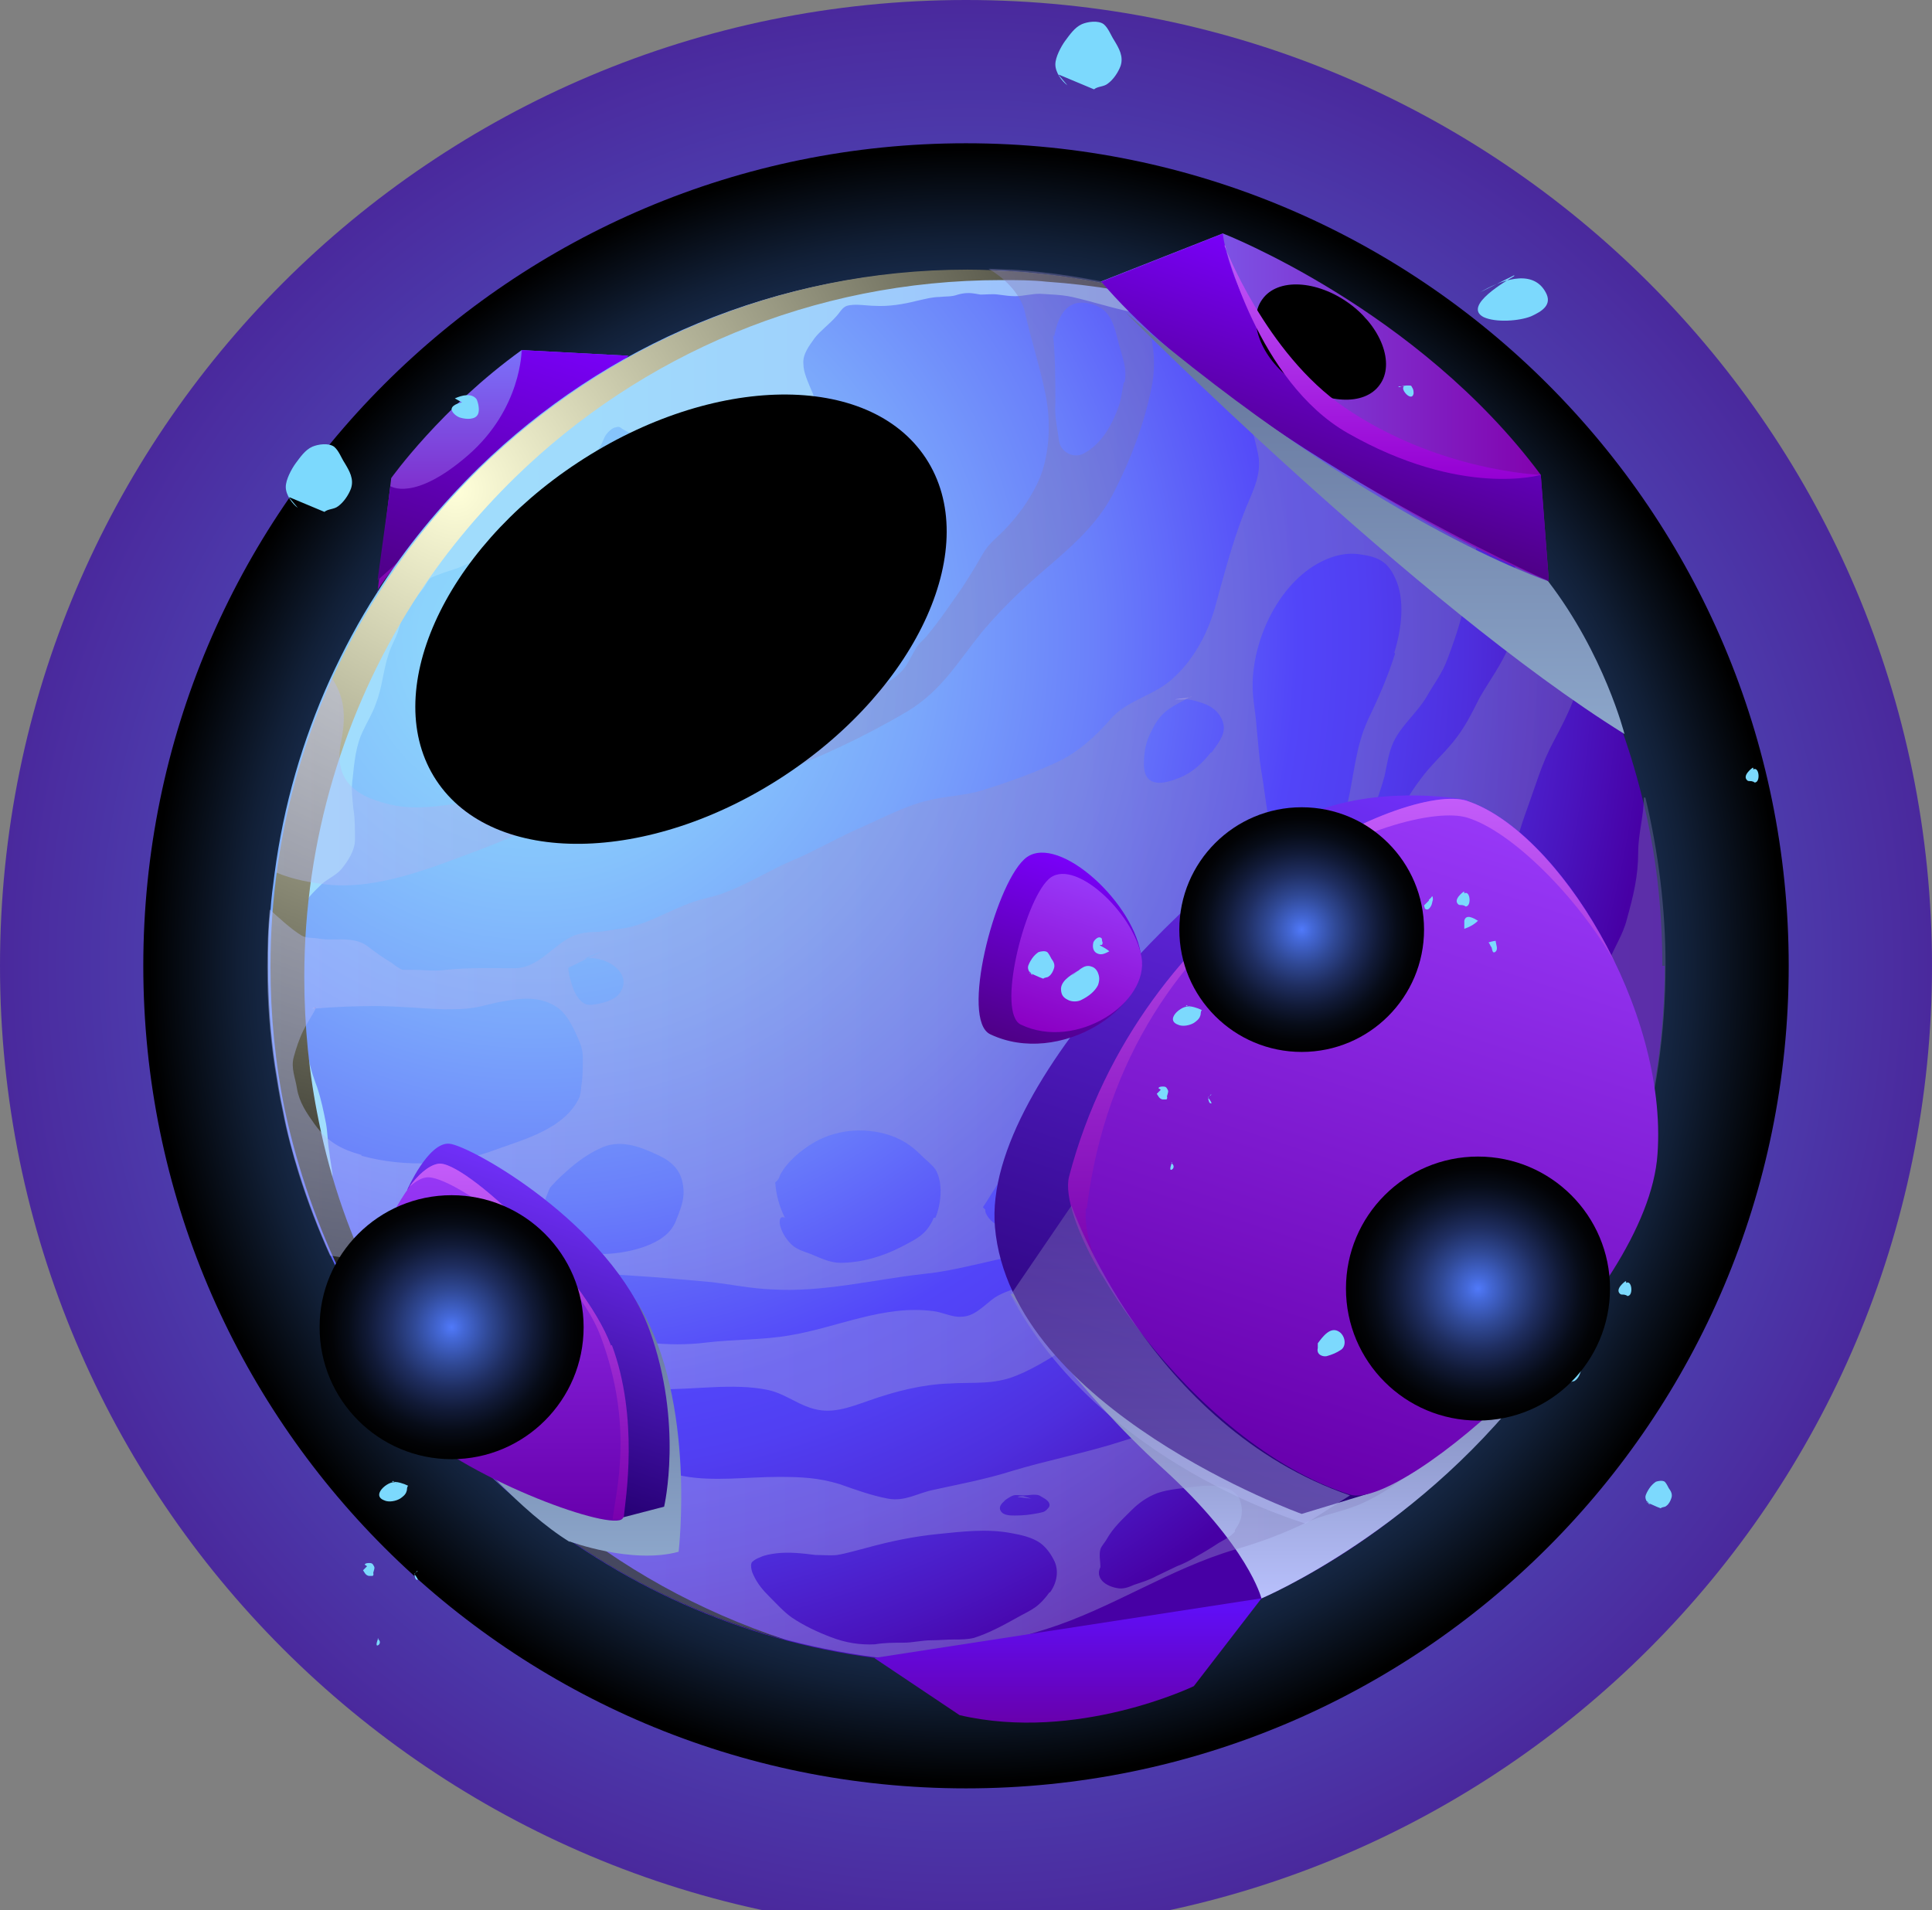 <svg width="360" height="356" viewBox="0 0 360 356" fill="none" xmlns="http://www.w3.org/2000/svg">
<rect x="0" y="0" width="360" height="356" fill="#808080" stroke="none"/>
<g clip-path="url(#clip0_430_15054)">
<path style="mix-blend-mode:screen" d="M180 360C279.411 360 360 279.411 360 180C360 80.589 279.411 0 180 0C80.589 0 0 80.589 0 180C0 279.411 80.589 360 180 360Z" fill="url(#paint0_radial_430_15054)"/>
<path style="mix-blend-mode:screen" d="M180 330.6C263.174 330.6 330.6 263.174 330.6 180C330.6 96.826 263.174 29.4 180 29.4C96.826 29.4 29.4 96.826 29.4 180C29.4 263.174 96.826 330.6 180 330.6Z" fill="url(#paint1_radial_430_15054)"/>
<path style="mix-blend-mode:screen" d="M180 333.3C264.665 333.3 333.3 264.665 333.3 180C333.3 95.335 264.665 26.7 180 26.7C95.335 26.7 26.7 95.335 26.7 180C26.7 264.665 95.335 333.3 180 333.3Z" fill="url(#paint2_radial_430_15054)"/>
<path fill-rule="evenodd" clip-rule="evenodd" d="M70.35 110.25C70.35 110.25 72 96.6 72.9 89.1C72.9 89.1 82.2 76.05 97.2 65.25L117 66.3C117 66.3 76.95 98.4 70.2 110.25H70.35Z" fill="url(#paint3_linear_430_15054)"/>
<path fill-rule="evenodd" clip-rule="evenodd" d="M97.2 65.25C97.2 65.25 97.2 76.2 87.15 84.9C77.1 93.6 72.75 90.6 72.75 90.6L70.35 108.15L117.15 66.3L97.35 65.25H97.2Z" fill="url(#paint4_linear_430_15054)"/>
<path fill-rule="evenodd" clip-rule="evenodd" d="M310.2 180C310.2 192.45 308.4 204.6 305.1 216C298.5 238.95 285.75 259.35 268.65 275.25C256.5 286.65 242.1 295.65 226.2 301.65C211.8 307.05 196.35 310.05 180 310.05C177.75 310.05 175.35 310.05 173.1 309.9C169.65 309.75 166.35 309.45 163.05 309C138 305.7 115.2 295.35 96.6 279.75C89.7 273.9 83.4 267.45 77.7 260.25C73.5 254.85 69.6 249.15 66.3 243.15C65.55 241.65 64.8 240.3 63.9 238.8C63.15 237.3 62.4 235.65 61.65 234.15C59.4 229.2 57.45 224.1 55.8 218.85C54.6 215.1 53.55 211.2 52.8 207.15C52.2 204.45 51.75 201.6 51.3 198.75C50.4 192.75 49.95 186.6 49.95 180.3C49.95 176.7 49.95 173.1 50.4 169.65C50.55 167.4 50.85 165.15 51.15 162.9C52.8 150.15 56.4 137.85 61.5 126.6C64.05 121.05 66.9 115.65 70.2 110.55C75.6 102 82.05 94.2 89.25 87.15C112.65 64.35 144.6 50.4 179.85 50.4C181.2 50.4 182.55 50.4 183.9 50.4C185.4 50.4 186.75 50.4 188.25 50.55C195.75 51 202.95 52.2 210 53.85C214.05 54.9 218.1 55.95 222.15 57.3C224.85 58.2 227.4 59.25 230.1 60.3C232.05 61.05 234 61.95 235.8 62.85C236.1 63 236.4 63.15 236.85 63.3C249.45 69.45 260.85 77.55 270.9 87.3C272.4 88.65 273.75 90.15 275.1 91.5C276 92.55 276.9 93.45 277.8 94.5C279.3 96.15 280.8 97.95 282.15 99.75C287.4 106.35 291.9 113.4 295.65 120.9C300.15 129.6 303.6 138.9 306 148.65C308.55 158.7 309.75 169.2 309.75 180H310.2Z" fill="url(#paint5_radial_430_15054)"/>
<path fill-rule="evenodd" clip-rule="evenodd" d="M237.15 63.15C237.15 63.15 236.25 63.15 235.8 63.3C234.3 63.6 233.25 63.3 231.75 63C230.7 62.7 229.95 62.25 228.9 62.1C227.25 61.8 225.9 61.2 224.25 60.9C222.6 60.6 221.1 60 219.6 59.4C218.4 58.95 217.65 59.1 216.45 59.4C215.25 59.7 214.35 59.25 213.3 58.8C212.1 58.35 210.9 58.2 209.7 57.9C206.4 57.15 203.1 56.1 199.8 55.35C197.7 54.9 195.9 54.9 193.8 54.75C192.15 54.75 190.65 55.2 189.15 55.2C188.1 55.2 187.2 55.05 186 54.9C184.95 54.75 183.75 54.9 182.7 54.9C181.05 54.6 180.15 54.45 178.5 54.9C177.3 55.35 176.25 55.2 175.05 55.35C173.7 55.35 172.05 55.8 170.7 56.1C168.3 56.7 165.6 57.15 163.05 57C161.55 57 159.3 56.55 157.8 57C156.9 57.3 156.45 58.35 155.7 59.1C154.5 60.45 152.85 61.65 151.8 63C150.75 64.5 149.55 66 149.7 67.8C149.7 69.45 150.6 71.25 151.2 72.75C151.95 74.25 152.1 75.75 150.6 76.8C148.65 78.15 146.25 79.35 144 79.95C142.5 80.4 141.15 80.7 139.8 79.5C139.35 79.05 139.05 78.3 138.45 78C137.85 77.7 137.25 78 136.5 78.15C134.85 78.6 133.35 79.2 131.7 79.5C130.65 79.65 129.75 80.25 128.85 80.4C127.65 80.7 126.75 79.8 125.55 80.1C123.75 80.55 122.1 81.3 120.3 81.3C118.95 81.3 117.45 80.85 116.25 80.1C115.65 79.8 115.5 79.35 114.75 79.65C114.15 79.65 113.25 80.55 112.95 81C112.5 81.6 112.35 82.35 111.9 83.1C111.45 83.85 111 84.45 110.55 85.2C109.8 86.7 108.9 88.05 108 89.25C107.25 90.15 106.8 91.35 106.05 92.25C105.6 92.7 104.85 93 104.4 93.3C103.05 94.2 101.7 95.1 100.35 96.15C97.8 98.1 95.4 100.35 92.85 102.3C90.9 103.8 88.2 104.55 85.95 105.6C84.6 106.2 83.1 106.5 81.75 107.1C81.3 107.25 80.4 107.55 80.1 107.85C79.65 108.3 79.35 109.05 78.9 109.65C77.7 111.15 76.35 112.65 75.45 114.3C74.85 115.35 74.55 116.25 74.25 117.45C73.8 118.95 72.9 120.3 72.45 121.8C71.4 124.8 71.25 128.1 70.05 131.1C69.45 132.9 68.4 134.55 67.65 136.2C66.3 138.9 66 142.2 65.7 145.2C65.4 147 65.7 149.1 65.85 150.75C66.15 152.55 66.15 154.5 66.15 156.45C66.15 158.55 64.8 160.5 63.6 162C62.4 163.35 60.6 163.95 59.4 165.3C58.35 166.35 57 167.55 56.55 169.2C56.4 169.95 56.55 170.7 56.55 171.3C56.25 172.95 55.8 174.45 55.65 176.1C55.35 178.05 55.35 180 55.35 182.1C55.35 183.15 55.35 184.2 55.35 185.1C55.35 186 55.8 186.9 55.8 187.95C55.8 188.7 55.8 189.3 55.8 190.05C55.8 190.8 56.25 191.55 56.4 192.3C56.85 194.1 57.15 195.9 57.6 197.7C57.9 199.35 58.5 201 59.1 202.65C59.85 204.9 60.3 207.15 60.75 209.4C61.05 211.05 61.05 212.85 61.35 214.65C61.5 216 61.8 217.5 61.95 218.85C61.95 220.95 61.5 223.05 61.5 225.3C61.5 228.9 62.85 232.5 63.75 235.95C64.05 236.85 64.2 237.9 64.5 238.95C55.5 221.25 50.55 201.3 50.55 180.3C50.55 154.65 58.05 130.65 70.8 110.55C76.2 102 82.65 94.2 89.85 87.15C113.25 64.35 145.2 50.4 180.45 50.4C183.3 50.4 186.15 50.4 188.85 50.7C206.25 51.75 222.6 56.25 237.45 63.6L237.15 63.15Z" fill="url(#paint6_linear_430_15054)"/>
<path style="mix-blend-mode:multiply" fill-rule="evenodd" clip-rule="evenodd" d="M188.4 241.2C188.4 241.2 200.55 259.05 216.6 273.6C232.65 288.15 235.05 297.9 235.05 297.9C235.05 297.9 265.35 285.15 287.1 255.15C308.7 225.15 188.4 241.2 188.4 241.2Z" fill="url(#paint7_linear_430_15054)"/>
<path style="mix-blend-mode:screen" fill-rule="evenodd" clip-rule="evenodd" d="M103.05 281.7C89.55 270.45 78.45 256.5 70.5 240.75C65.4 230.85 61.65 220.2 59.4 208.95C57.6 200.25 56.7 191.25 56.7 182.1C56.7 156.45 64.2 132.45 76.95 112.35C82.35 103.8 88.8 96 96 88.95C119.4 66.15 151.35 52.2 186.6 52.2C189.45 52.2 192.3 52.2 195 52.5C203.85 53.1 212.4 54.6 220.65 56.7C210.45 53.4 199.8 51.3 188.7 50.55C185.85 50.4 183.15 50.25 180.3 50.25C145.05 50.25 113.1 64.35 89.7 87C82.5 94.05 76.05 101.85 70.65 110.4C57.75 130.5 50.4 154.5 50.4 180.15C50.4 189.3 51.3 198.3 53.1 207C55.5 218.1 59.25 228.75 64.2 238.8C72.15 254.55 83.4 268.5 96.75 279.75C111 291.75 127.8 300.6 146.25 305.55C130.35 300.3 115.65 292.2 103.05 281.55V281.7Z" fill="url(#paint8_radial_430_15054)"/>
<path style="mix-blend-mode:multiply" opacity="0.4" fill-rule="evenodd" clip-rule="evenodd" d="M210.3 53.55C203.25 51.9 195.9 50.7 188.55 50.25C187.05 50.25 185.7 50.1 184.2 50.1C187.35 51.9 190.2 54.9 190.95 58.05C192.15 63.45 193.8 68.4 194.85 73.65C195.9 78.9 195.6 85.5 193.2 90.3C191.7 93.3 189.9 95.85 187.5 98.4C185.85 100.2 184.35 101.1 183.15 103.2C181.95 105.3 180.75 107.25 179.4 109.35C177.3 112.35 175.2 115.5 172.95 118.2C172.2 119.25 171.15 119.85 170.55 121.05C169.65 122.55 169.2 123.75 168.15 124.95C165.75 127.5 162.15 129 159 130.2C154.8 131.7 151.35 133.5 147.3 135.6C141.75 138.45 137.25 142.2 130.8 142.35C128.7 142.35 126.45 142.05 124.35 142.35C121.65 142.5 119.25 143.85 116.55 144.3C114.3 144.75 111.9 145.2 109.65 145.65C105.9 146.25 102.75 147.45 99.15 148.35C94.35 149.55 89.4 149.25 84.6 149.85C80.25 150.45 76.5 150.9 72.3 149.85C65.7 148.2 62.1 145.05 63.6 138C64.5 133.35 64.2 129.9 61.8 126.3C56.7 137.7 53.1 149.85 51.45 162.6C54.6 163.95 58.2 164.55 60.9 164.85C70.5 165.9 80.85 161.55 89.7 158.25C94.2 156.6 98.85 154.05 103.65 153.6C108.75 153 113.25 153.6 118.35 152.4C135.9 148.05 153.3 141.9 169.05 132.6C175.5 128.7 178.5 123.3 183 117.75C187.05 112.95 191.4 108.9 196.2 104.85C200.85 100.8 205.05 96.9 207.75 91.35C210.75 85.5 213.15 79.05 214.5 72.6C216 65.85 214.2 59.25 210.6 53.7L210.3 53.55ZM209.4 71.25C209.1 72.75 208.95 74.25 208.5 75.6C207.3 79.05 205.35 82.65 202.05 84.45C200.55 85.35 198.6 84.75 197.7 83.25C197.25 82.5 197.25 81.45 197.1 80.55C196.8 78.75 196.5 76.95 196.65 75.15C196.65 70.8 196.65 66.45 196.2 62.1C196.65 64.65 196.2 58.35 199.95 56.7C201.75 55.95 204.6 56.7 205.95 58.05C207.75 59.85 208.05 62.85 208.8 65.25C209.4 67.35 210 69.15 209.55 71.25H209.4Z" fill="url(#paint9_linear_430_15054)"/>
<path style="mix-blend-mode:multiply" opacity="0.4" fill-rule="evenodd" clip-rule="evenodd" d="M190.65 278.85C190.65 278.85 189.9 278.85 189.6 279L192.15 279.3C192.15 279.3 191.25 279 190.65 278.85ZM190.65 278.85C190.65 278.85 189.9 278.85 189.6 279L192.15 279.3C192.15 279.3 191.25 279 190.65 278.85ZM306.3 148.65C306.3 152.1 305.25 155.4 305.25 158.85C305.25 163.35 304.35 166.95 303.15 171.3C302.4 174.3 300.75 176.55 299.7 179.4C298.5 182.7 296.85 185.55 295.2 188.7C291.75 194.85 288.45 201 286.95 207.9C285.6 214.2 285.3 219.45 282.3 225.3C279.3 230.85 274.8 235.5 271.5 240.9C270 243.45 268.95 243.3 266.7 244.95C264.15 246.75 261.75 249.6 259.35 251.55C254.1 255.75 249.15 258.75 242.7 261.15C238.65 262.65 234.75 263.85 230.4 264.6C227.55 265.05 224.85 264.6 222.15 265.05C217.8 265.8 213.6 267.15 209.4 268.5C202.5 270.75 195.3 272.1 188.4 274.2C183.6 275.7 178.8 276.6 174 277.65C171 278.25 168.6 279.9 165.45 279.3C162.3 278.7 159.45 277.65 156.45 276.6C152.55 275.4 149.25 275.25 145.05 275.25C139.35 275.25 132.9 276.15 127.35 275.1C121.05 273.9 114.9 272.25 108.6 270.9C104.85 270.15 102 268.5 98.4 266.85C95.1 265.35 91.65 264.9 88.35 263.85C84.75 262.65 81.3 261 77.7 260.1C83.25 267.3 89.55 273.75 96.6 279.6C115.05 295.2 137.85 305.55 163.05 308.85C166.35 309.3 169.8 309.6 173.1 309.75C180.45 308.1 187.65 305.85 195 303.6C207.3 299.7 217.95 292.35 230.25 288.75C234.9 287.4 238.95 285.9 243.3 283.8C246.45 282.3 249.75 281.85 253.05 280.5C264.45 275.7 273.15 264.6 278.25 253.65C280.5 248.7 282.75 243.15 286.95 239.4C288.6 237.9 290.7 236.55 292.2 234.75C293.85 232.8 295.05 230.55 296.55 228.45C299.1 224.7 301.65 221.1 304.35 217.35C304.65 216.9 304.95 216.45 305.25 216C308.55 204.6 310.35 192.45 310.35 180C310.35 169.2 309 158.7 306.6 148.65H306.3ZM187.05 279.75C187.05 279.75 188.25 278.85 188.85 278.7C189.3 278.55 190.05 278.7 190.8 278.7C191.7 278.7 192.75 278.4 193.65 278.7C194.1 279 195.15 279.45 195.45 280.05C195.75 280.65 195.45 280.95 195 281.4C194.55 281.85 194.1 281.85 193.5 282C192 282.3 190.65 282.45 189.15 282.45C188.25 282.45 186.9 282.45 186.45 281.55C186 280.8 186.75 280.05 187.35 279.6L187.05 279.75ZM195.6 296.7C194.85 297.75 193.95 298.8 192.9 299.55C191.85 300.3 190.8 300.75 189.75 301.35C187.05 302.85 184.35 304.35 181.5 305.25C180.3 305.55 179.1 305.55 177.9 305.55C176.4 305.55 174.9 305.7 173.55 305.7C171.75 305.7 170.1 306.15 168.3 306.15C166.5 306.15 164.85 306.15 163.05 306.45C160.2 306.6 157.5 306.15 154.8 305.1C152.4 304.2 149.85 303 147.6 301.5C146.1 300.45 144.75 298.95 143.4 297.6C142.2 296.4 141.15 295.2 140.4 293.55C140.1 292.95 139.95 292.35 139.95 291.75C139.95 291.45 140.1 291.15 140.1 291.15C140.55 290.7 141.15 290.4 141.6 290.25C142.5 289.8 143.55 289.65 144.6 289.5C147 289.2 149.55 289.5 151.95 289.8C153.45 289.8 154.65 289.95 156 289.8C157.8 289.5 159.75 288.9 161.55 288.45C165.9 287.25 170.25 286.35 174.75 285.9C179.25 285.45 183.9 284.85 188.55 285.75C190.2 286.05 192.3 286.5 193.8 287.55C194.85 288.3 195.75 289.5 196.35 290.7C197.4 292.65 196.95 295.05 195.6 296.85V296.7ZM230.1 285.45C229.35 286.35 228.15 286.95 227.1 287.55C225.75 288.45 224.25 289.35 222.9 290.1C221.7 290.85 220.5 291.45 219.3 291.9C218.1 292.5 216.75 293.1 215.55 293.7C214.2 294.45 212.7 294.9 211.35 295.35C210.3 295.8 209.25 296.25 208.05 295.95C207.15 295.8 206.1 295.35 205.5 294.75C204.45 293.7 204.75 292.65 205.05 292.05C205.05 291.15 204.75 289.65 205.05 288.75C205.2 288.15 205.95 287.4 206.25 286.8C207.45 284.7 209.1 283.2 210.75 281.55C212.25 280.05 213.75 279 215.7 278.25C217.95 277.5 220.65 277.35 222.9 277.05C225.45 276.75 229.8 276.6 231 279.45C231.75 281.55 231.45 283.35 230.1 285.15V285.45ZM192.15 279.3C192.15 279.3 191.25 279 190.65 278.85C190.2 278.85 189.9 278.85 189.6 279L192.15 279.3Z" fill="url(#paint10_linear_430_15054)"/>
<path style="mix-blend-mode:multiply" opacity="0.4" fill-rule="evenodd" clip-rule="evenodd" d="M295.95 120.9V121.35C295.8 124.95 294.3 127.35 293.1 130.65C292.05 133.35 290.85 135.6 289.5 138.15C287.25 142.35 286.2 146.25 284.55 150.75C282 157.8 280.65 164.85 276.6 171.3C272.85 177 272.1 183.9 269.1 190.05C265.65 196.8 260.55 201.75 255 206.7C252.6 208.95 250.5 211.65 248.25 214.05C245.85 216.6 244.05 219.9 241.2 222C235.05 226.5 228.45 230.25 222.45 235.05C218.85 237.9 216.3 241.65 212.4 243.9C208.5 246.3 204.15 247.95 200.25 250.35C196.65 252.45 193.2 254.85 189.45 256.35C185.1 258.15 181.35 257.55 176.85 257.85C171.9 258 166.65 259.35 162 261C158.1 262.35 154.8 263.7 150.9 262.35C148.2 261.45 145.95 259.65 143.1 259.05C136.65 257.7 129.3 259.05 122.7 258.9C117.6 258.9 111.9 257.55 106.95 256.5C102 255.6 97.95 252.15 93.15 250.65C87.3 248.85 80.4 250.35 74.7 248.1C72.3 247.2 70.2 245.4 68.1 244.05C67.65 243.75 67.2 243.45 66.75 243.3C66 241.8 65.25 240.45 64.35 238.95C65.7 239.55 67.2 240.15 68.55 240.9C76.05 244.5 85.35 243.9 93.3 245.25C102.3 246.9 111.45 249.15 120.6 250.2C124.35 250.65 128.1 250.65 131.7 250.2C136.8 249.6 142.2 249.75 147.3 248.85C156.15 247.35 164.7 243.15 173.85 244.35C175.5 244.5 177.45 245.55 179.1 245.4C181.65 245.4 183.45 243.15 185.4 241.8C189 239.55 192.9 240 196.05 237C199.2 234 202.65 232.2 206.4 230.25C216.3 225.15 224.4 217.05 232.2 209.25C238.8 202.8 245.1 195.9 249.6 187.8C253.95 179.85 253.05 170.25 256.35 162C258.75 156 260.7 150.45 264.6 145.35C266.4 142.8 268.8 140.7 270.75 138.3C272.85 135.75 274.2 133.05 275.7 130.05C277.5 126.9 279.75 123.9 281.1 120.6C282.45 117.3 282.3 114.45 282.3 111.15C282.3 107.4 282.3 103.65 282.3 100.05C287.55 106.65 292.05 113.7 295.8 121.2L295.95 120.9Z" fill="url(#paint11_linear_430_15054)"/>
<path style="mix-blend-mode:multiply" opacity="0.4" fill-rule="evenodd" clip-rule="evenodd" d="M275.25 91.5C273.9 90 272.55 88.65 271.05 87.3C261.15 77.55 249.6 69.45 237 63.3C236.7 63.15 236.4 63 235.95 62.85C234 61.95 232.2 61.05 230.25 60.3C227.7 59.25 225 58.2 222.3 57.3C223.2 57.9 224.1 58.35 224.4 58.5C226.05 59.25 227.4 59.85 228.45 61.35C229.5 62.85 230.1 63.9 230.1 65.7C230.1 67.35 230.4 69.15 230.7 70.8C231 72.3 231.75 73.8 232.05 75.45C232.2 76.35 232.35 77.25 232.65 78.15C233.4 80.25 234 82.5 234.45 84.75C235.2 88.8 233.1 92.1 231.75 95.7C229.5 101.55 228 107.4 226.35 113.4C225 118.05 222.45 122.85 218.85 126.15C215.4 129.6 210.15 130.35 207 133.95C204.3 137.1 200.85 140.25 196.95 142.05C192.45 144.15 187.8 145.8 183 147.3C179.55 148.35 176.1 148.35 172.65 149.25C168.45 150.3 164.55 152.4 160.5 154.2C156.3 156 152.25 158.4 148.05 160.2C143.7 162 139.8 164.55 135.45 166.2C133.35 167.1 131.1 167.4 129 168.15C124.65 169.65 120.3 172.5 115.65 173.1C114 173.25 112.35 173.7 110.85 173.7C109.5 173.7 108.45 173.85 107.1 174.3C103.05 175.95 100.5 180.45 95.85 180.45C91.5 180.45 87.3 180.3 83.1 180.75C81 181.05 79.05 180.75 76.95 180.75C76.35 180.75 75.6 180.75 75 180.75C74.25 180.45 73.5 179.85 72.9 179.4C71.4 178.5 69.9 177.45 68.55 176.4C65.85 174.3 62.25 175.5 59.25 174.9C58.35 174.75 57 174.9 56.1 174.3C54.15 173.1 51.75 170.85 50.25 169.5C49.95 172.95 49.8 176.55 49.8 180.15C49.8 186.45 50.25 192.6 51.15 198.6C51.6 201.45 52.05 204.3 52.65 207C53.4 210.9 54.45 214.8 55.65 218.7C57.3 223.95 59.25 229.05 61.5 234C65.1 234.6 68.7 235.05 72.3 234.45C77.4 233.7 82.5 232.95 87.6 233.1C92.4 233.25 96.9 234.9 101.7 235.8C106.95 236.7 112.5 237.45 117.9 237.75C122.85 238.05 127.65 238.5 132.6 238.95C136.35 239.4 139.95 240.15 143.7 240.3C153.3 240.9 162.6 238.5 171.9 237.45C176.55 237 181.2 235.8 185.85 234.75C188.7 234.15 191.4 233.4 193.95 231.9C197.25 229.8 199.35 226.65 202.2 224.25C205.5 221.55 208.8 218.85 212.25 216.15C215.1 213.9 217.8 211.5 220.8 209.55C223.05 208.05 225.45 206.55 227.55 204.9C231.75 201.6 235.2 197.7 238.65 193.65C243.6 187.95 245.55 180 247.5 172.95C249.3 166.5 250.5 159.9 254.1 154.05C255.9 151.2 257.1 147.9 258 144.6C258.45 142.5 258.75 140.25 259.65 138.3C261.15 135.15 264 132.9 265.8 129.9C267.15 127.5 268.8 125.4 269.7 122.85C271.65 117.75 273.15 112.8 273.9 107.4C274.5 103.35 275.85 99.75 277.05 96C277.2 95.4 277.5 94.8 277.65 94.05C276.75 93 275.85 91.95 274.95 91.05L275.25 91.5ZM106.05 180.3C106.05 180.3 111.15 177.75 111.9 177.45C111.9 177.45 111.9 177.45 111.75 177.45L108.6 178.8C112.05 177.6 118.5 181.2 115.35 185.25C114.45 186.45 112.05 187.05 110.7 187.2C109.35 187.5 108.45 187.05 107.55 185.7C106.8 184.65 106.35 182.85 106.05 181.65C106.05 181.2 105.75 180.6 106.05 180.15V180.3ZM67.35 215.25C63.6 214.2 61.05 212.85 58.65 209.55C57.15 207.45 55.8 205.5 55.35 202.95C55.05 200.85 54.15 199.05 54.75 196.95C55.2 195.3 55.8 193.5 56.55 192C57.45 190.2 58.65 188.55 58.8 187.95C62.55 187.65 66.15 187.5 69.9 187.5C74.1 187.5 78.3 187.95 82.65 188.1C84.6 188.1 86.55 188.1 88.35 187.8C90.15 187.5 91.95 186.9 93.9 186.6C97.2 186 100.2 185.7 103.2 187.35C105.45 188.55 106.65 191.1 107.7 193.5C108.3 194.85 108.6 195.75 108.6 197.25C108.6 199.05 108.6 200.85 108.3 202.5C108.3 203.1 108.15 203.85 108 204.45C105.3 210.3 97.95 212.25 92.55 214.2C84.6 217.2 75.6 217.65 67.35 215.4V215.25ZM125.85 227.7C124.2 232.05 117 233.55 112.8 233.7C110.7 233.7 108.3 233.4 106.5 232.35C105.45 231.75 104.4 230.55 103.95 229.65C103.5 228.9 102.45 227.4 100.35 228.15C100.8 225.75 101.55 223.5 102.45 221.4C103.35 220.35 104.4 219.3 105.45 218.4C107.4 216.6 109.5 215.1 111.75 214.05C115.35 212.25 119.1 213.6 122.55 215.25C124.95 216.3 126.75 217.95 127.2 220.5C127.8 223.35 126.75 225.45 125.7 228.15L125.85 227.7ZM174 226.95C172.65 230.1 170.85 230.85 168 232.35C164.55 234.15 160.5 235.35 156.6 235.35C154.65 235.35 152.85 234.45 151.05 233.7C149.85 233.25 148.65 232.95 147.6 232.05C145.05 229.65 144.6 226.2 146.25 226.95C145.2 224.85 144.6 222.6 144.45 220.35C144.9 220.05 145.2 219.6 145.35 219C146.7 216.45 149.25 214.35 151.8 212.85C156.3 210.3 162 210 166.8 211.95C168.9 212.85 170.25 213.9 171.9 215.55C172.65 216.3 173.7 217.05 174.3 217.95C175.8 220.35 175.35 224.55 174.3 226.95H174ZM188.85 226.5C188.85 226.5 186.75 228.3 185.7 228.15C184.95 228 183.45 226.35 183.6 225.45L183.15 225C184.35 223.2 185.4 221.4 186.6 219.6C188.4 220.35 189.9 220.2 190.95 222.15C192 223.95 190.2 225.45 188.85 226.5V226.5ZM225.6 140.25C224.1 142.2 222.15 144 219.9 144.9C217.05 146.1 213.3 147 213.15 142.65C213.15 140.1 213.45 138.3 214.65 136.05C216.3 132.75 217.8 132 220.95 130.35C222.15 130.35 223.35 130.8 224.25 131.1C226.05 131.7 227.7 133.2 228 135.15C228.3 137.1 226.8 138.75 225.75 140.25H225.6ZM259.95 121.8C258.6 126.15 256.8 130.2 254.85 134.25C252.6 139.2 252.3 144.45 251.1 149.7C250.5 152.7 249 156 246.15 157.05C244.95 157.5 243.6 157.5 242.25 157.5C241.05 157.5 238.65 157.95 238.8 159C238.05 156.9 236.85 154.2 236.25 151.8C235.8 149.25 235.5 146.4 235.05 143.85C234.6 141.15 234.45 138.45 234.15 135.6C234 133.05 233.4 130.35 233.4 127.8C233.4 119.25 238.2 108.75 246.15 104.7C248.55 103.5 250.95 102.9 253.65 103.35C256.8 103.8 258.6 104.7 259.95 107.7C261.9 111.75 261.15 117.3 259.8 121.65L259.95 121.8Z" fill="url(#paint12_linear_430_15054)"/>
<path style="mix-blend-mode:multiply" opacity="0.4" fill-rule="evenodd" clip-rule="evenodd" d="M222 129.75C222 129.75 221.25 130.2 220.8 130.35C220.05 130.35 219.45 130.35 218.85 130.35L222 129.9V129.75Z" fill="url(#paint13_linear_430_15054)"/>
<path style="mix-blend-mode:multiply" opacity="0.4" fill-rule="evenodd" clip-rule="evenodd" d="M58.8 187.95C58.8 187.95 58.35 187.95 58.2 187.95C58.65 187.65 58.95 187.65 58.8 187.95Z" fill="url(#paint14_linear_430_15054)"/>
<path fill-rule="evenodd" clip-rule="evenodd" d="M205.05 52.5L227.85 43.5C227.85 43.5 264.15 57.6 287.1 88.5L288.6 108.3C288.6 108.3 245.4 91.65 205.2 52.5H205.05Z" fill="url(#paint15_linear_430_15054)"/>
<path fill-rule="evenodd" clip-rule="evenodd" d="M288 253.2C288 253.2 268.8 273.9 254.4 278.55L242.55 282.15C242.55 282.15 188.4 262.65 185.4 228.75C182.85 200.25 231.6 156.6 244.8 151.35C258 146.1 273.45 149.1 273.45 149.1L288 253.05V253.2Z" fill="url(#paint16_linear_430_15054)"/>
<path fill-rule="evenodd" clip-rule="evenodd" d="M273.45 149.25C262.05 145.65 212.7 168.3 199.35 219.3C196.65 229.65 221.7 268.95 251.55 278.55C261.45 281.7 307.05 241.95 308.85 215.1C310.8 188.1 290.25 154.65 273.3 149.25H273.45Z" fill="url(#paint17_linear_430_15054)"/>
<path fill-rule="evenodd" clip-rule="evenodd" d="M202.5 225.3C209.55 167.55 262.05 148.8 273.45 152.4C281.7 154.95 293.85 167.1 300.75 179.1C293.55 164.4 282.9 152.4 273.3 149.25C261.9 145.65 212.55 168.3 199.2 219.3C198.3 222.9 200.7 229.95 205.5 238.05C202.8 232.5 202.05 228 202.35 225.15L202.5 225.3Z" fill="url(#paint18_linear_430_15054)"/>
<path style="mix-blend-mode:multiply" fill-rule="evenodd" clip-rule="evenodd" d="M106.05 287.25C106.05 287.25 117.75 291.6 126.45 289.2C126.45 289.2 129.75 261.3 119.25 243.6C108.75 225.75 91.05 252.75 91.05 252.75L87 269.85C87 269.85 96.9 281.7 106.2 287.4L106.05 287.25Z" fill="url(#paint19_linear_430_15054)"/>
<path fill-rule="evenodd" clip-rule="evenodd" d="M116.25 282.75L123.75 280.8C123.75 280.8 127.35 265.35 121.05 247.95C113.85 228.15 87.6 213.45 83.7 213.15C79.8 212.85 75.9 221.7 75.9 221.7L116.1 282.75H116.25Z" fill="url(#paint20_linear_430_15054)"/>
<path fill-rule="evenodd" clip-rule="evenodd" d="M235.05 297.9L222.45 314.25C222.45 314.25 200.7 324.75 178.8 319.65L162.9 309L234.9 297.9H235.05Z" fill="url(#paint21_linear_430_15054)"/>
<path fill-rule="evenodd" clip-rule="evenodd" d="M70.35 233.85C71.7 227.85 76.95 217.95 81.6 216.9C86.25 215.85 108.75 237.15 113.85 250.8C118.95 264.45 116.4 279.6 116.1 282.75C115.8 285.9 90.45 277.2 77.7 266.7C64.95 256.2 70.2 233.85 70.2 233.85H70.35Z" fill="url(#paint22_linear_430_15054)"/>
<path fill-rule="evenodd" clip-rule="evenodd" d="M113.85 250.8C108.75 237.15 86.25 215.85 81.6 216.9C79.8 217.2 77.85 219 76.2 221.25C77.25 220.35 78.3 219.6 79.35 219.45C84.15 218.55 106.8 235.35 111.9 249C118.2 265.8 114.75 277.95 114.15 283.2C115.35 283.2 116.1 283.2 116.25 282.6C116.55 279.45 119.1 264.3 114 250.65L113.85 250.8Z" fill="url(#paint23_linear_430_15054)"/>
<path fill-rule="evenodd" clip-rule="evenodd" d="M184.5 192.75C178.95 190.05 185.25 165.45 190.8 160.2C196.35 154.8 210.75 167.4 212.55 177.6C214.5 187.8 197.4 198.9 184.5 192.75Z" fill="url(#paint24_linear_430_15054)"/>
<path fill-rule="evenodd" clip-rule="evenodd" d="M190.2 190.95C185.7 188.7 190.8 168.3 195.3 163.95C199.8 159.45 211.2 169.95 212.7 178.35C214.2 186.9 200.55 195.9 190.2 190.95Z" fill="url(#paint25_linear_430_15054)"/>
<path fill-rule="evenodd" clip-rule="evenodd" d="M227.85 43.5C227.85 43.5 229.05 57.3 244.65 74.4C260.25 91.35 287.1 88.5 287.1 88.5L288.6 108.3C288.6 108.3 231.45 83.1 205.2 52.5L228 43.5H227.85Z" fill="url(#paint26_linear_430_15054)"/>
<path fill-rule="evenodd" clip-rule="evenodd" d="M272.7 166.2C272.7 166.2 270.6 167.7 271.8 168.6C272.1 168.75 272.4 168.6 272.7 168.75C273 168.75 273 169.05 273.3 168.9C274.2 168.6 273.9 165.9 272.85 166.5V166.2H272.7Z" fill="#7CD9FD"/>
<path fill-rule="evenodd" clip-rule="evenodd" d="M326.55 143.1C326.55 143.1 324.45 144.6 325.65 145.5C325.95 145.65 326.25 145.5 326.55 145.65C326.85 145.65 326.85 145.95 327.15 145.8C328.05 145.5 327.75 142.8 326.7 143.4V143.1H326.55Z" fill="#7CD9FD"/>
<path fill-rule="evenodd" clip-rule="evenodd" d="M302.85 238.8C302.85 238.8 300.75 240.3 301.95 241.2C302.25 241.35 302.55 241.2 302.85 241.35C303.15 241.35 303.15 241.65 303.45 241.5C304.35 241.2 304.05 238.5 303 239.1V238.8H302.85Z" fill="#7CD9FD"/>
<path fill-rule="evenodd" clip-rule="evenodd" d="M277.35 175.65C277.35 175.65 278.25 175.35 278.7 175.35C278.7 175.95 279.3 177 278.55 177.45C277.95 177.75 278.1 176.55 277.8 176.4L277.5 175.8L277.35 175.65Z" fill="#7CD9FD"/>
<path fill-rule="evenodd" clip-rule="evenodd" d="M191.85 181.35C192.75 181.65 193.5 182.1 194.4 182.4C194.7 182.1 195.15 182.25 195.45 181.95C195.9 181.65 196.2 181.05 196.35 180.6C196.65 179.85 196.35 179.25 195.9 178.65C195.75 178.35 195.45 177.75 195.15 177.45C194.7 177.15 193.95 177.3 193.5 177.45C193.05 177.75 192.6 178.2 192.3 178.65C192 179.1 191.55 179.85 191.55 180.3C191.55 180.9 192 181.5 192.45 181.8L191.85 181.05V181.35Z" fill="#7CD9FD"/>
<path fill-rule="evenodd" clip-rule="evenodd" d="M70.65 246.3C71.55 246.6 72.3 247.05 73.2 247.35C73.5 247.05 73.95 247.2 74.25 246.9C74.7 246.6 75 246 75.15 245.55C75.45 244.8 75.15 244.2 74.7 243.6C74.55 243.3 74.25 242.7 73.95 242.4C73.5 242.1 72.75 242.25 72.3 242.4C71.85 242.7 71.4 243.15 71.1 243.6C70.8 244.05 70.35 244.8 70.35 245.25C70.35 245.85 70.8 246.45 71.25 246.75L70.65 246V246.3Z" fill="#7CD9FD"/>
<path fill-rule="evenodd" clip-rule="evenodd" d="M306.9 280.05C307.8 280.35 308.55 280.8 309.45 281.1C309.75 280.8 310.2 280.95 310.5 280.65C310.95 280.35 311.25 279.75 311.4 279.3C311.7 278.55 311.4 277.95 310.95 277.35C310.8 277.05 310.5 276.45 310.2 276.15C309.75 275.85 309 276 308.55 276.15C308.1 276.45 307.65 276.9 307.35 277.35C307.05 277.8 306.6 278.55 306.6 279C306.6 279.6 307.05 280.2 307.5 280.5L306.9 279.75V280.05Z" fill="#7CD9FD"/>
<path fill-rule="evenodd" clip-rule="evenodd" d="M289.95 256.65C290.85 256.95 291.6 257.4 292.5 257.7C292.8 257.4 293.25 257.55 293.55 257.25C294 256.95 294.3 256.35 294.45 255.9C294.75 255.15 294.45 254.55 294 253.95C293.85 253.65 293.55 253.05 293.25 252.75C292.8 252.45 292.05 252.6 291.6 252.75C291.15 253.05 290.7 253.5 290.4 253.95C290.1 254.4 289.65 255.15 289.65 255.6C289.65 256.2 290.1 256.8 290.55 257.1L289.95 256.35V256.65Z" fill="#7CD9FD"/>
<path fill-rule="evenodd" clip-rule="evenodd" d="M54 92.7C56.1 93.6 58.35 94.5 60.45 95.4C61.2 94.8 62.25 94.95 63 94.35C64.05 93.6 64.95 92.25 65.4 91.05C66 89.25 65.1 87.75 64.2 86.25C63.6 85.35 63.15 84 62.25 83.25C61.2 82.5 59.25 82.8 58.2 83.25C56.85 83.85 55.95 85.2 55.05 86.4C54.3 87.45 53.25 89.4 53.25 90.75C53.25 92.25 54.45 93.9 55.5 94.65L53.85 92.7H54Z" fill="#7CD9FD"/>
<path fill-rule="evenodd" clip-rule="evenodd" d="M197.4 13.95C199.5 14.85 201.75 15.75 203.85 16.65C204.6 16.05 205.65 16.2 206.4 15.6C207.45 14.85 208.35 13.5 208.8 12.3C209.4 10.5 208.5 9 207.6 7.5C207 6.6 206.55 5.25 205.65 4.5C204.6 3.75 202.65 4.05 201.6 4.5C200.25 5.1 199.35 6.45 198.45 7.65C197.7 8.7 196.65 10.65 196.65 12C196.65 13.5 197.85 15.15 198.9 15.9L197.25 13.95H197.4Z" fill="#7CD9FD"/>
<path fill-rule="evenodd" clip-rule="evenodd" d="M216.45 202.95C216.45 202.95 215.85 203.55 215.55 203.85C215.85 204.3 216 204.75 216.6 204.9C216.9 204.9 217.05 204.9 217.35 204.9C217.65 204.6 217.35 204.45 217.5 204.15C217.65 203.55 217.8 203.4 217.5 202.95C217.35 202.65 217.2 202.5 216.75 202.5C216.45 202.5 216 202.5 215.85 202.8L216.3 203.1L216.45 202.95Z" fill="#7CD9FD"/>
<path fill-rule="evenodd" clip-rule="evenodd" d="M218.4 216.6C218.4 216.6 217.65 218.4 218.4 217.95C218.85 217.65 218.7 217.05 218.4 216.9L218.25 216.6H218.4Z" fill="#7CD9FD"/>
<path fill-rule="evenodd" clip-rule="evenodd" d="M261.3 241.35C260.7 242.1 260.7 242.4 260.4 243.15C260.7 243.45 261.15 243.45 261.45 243.45C261.9 243.45 262.05 243.3 262.05 242.85C262.05 242.4 262.2 242.1 262.05 241.8C262.05 241.35 261.6 241.05 261.15 241.2H261.3V241.35Z" fill="#7CD9FD"/>
<path fill-rule="evenodd" clip-rule="evenodd" d="M225.15 204.6C225.15 204.6 225.75 205.35 225.75 205.65C225.3 205.65 225.3 205.35 225.15 204.9C225.15 204.3 225.3 204.45 225.6 204C225.6 204 225.6 204 225.75 204L225.15 204.45V204.6Z" fill="#7CD9FD"/>
<path fill-rule="evenodd" clip-rule="evenodd" d="M266.25 167.85C266.25 167.85 265.65 168.45 265.35 168.75C265.5 169.05 265.35 169.5 265.95 169.5C266.25 169.5 266.55 169.05 266.7 168.75C266.85 168.45 266.85 168.15 267 167.7C267 167.55 267 166.65 266.7 167.25L266.25 167.7V167.85Z" fill="#7CD9FD"/>
<path fill-rule="evenodd" clip-rule="evenodd" d="M260.7 72.15C260.7 72.15 261.6 71.85 262.05 71.85C262.05 71.85 262.35 71.85 262.5 71.85C262.95 71.85 262.95 71.85 263.1 72.15C263.4 72.6 263.4 72.9 263.4 73.35C263.1 75 260.85 72.6 261.6 72H260.55L260.7 72.15Z" fill="#7CD9FD"/>
<path fill-rule="evenodd" clip-rule="evenodd" d="M86.1 75C86.1 75 84.3 75.3 84.15 76.2C84.15 76.95 85.2 77.7 85.8 77.85C86.85 78.15 88.65 78.3 89.1 77.1C89.4 76.35 89.1 75 88.8 74.4C87.9 73.2 86.1 73.65 84.75 74.25L86.1 75V75Z" fill="#7CD9FD"/>
<path fill-rule="evenodd" clip-rule="evenodd" d="M271.35 243.15C271.05 240.6 270.6 238.2 272.85 236.85C274.05 236.1 276.3 235.95 277.35 236.85C278.1 237.45 278.85 238.65 279.45 239.4C280.2 240.6 280.05 240.6 279.6 241.8C278.7 244.5 278.1 246.15 275.4 246.15C271.95 246.15 271.35 243.45 271.35 240.15V243.15V243.15Z" fill="#7CD9FD"/>
<path fill-rule="evenodd" clip-rule="evenodd" d="M272.85 173.1C273.75 172.8 274.65 172.35 275.4 171.6C274.65 171.15 273.15 170.25 272.85 171.6V173.1Z" fill="#7CD9FD"/>
<path fill-rule="evenodd" clip-rule="evenodd" d="M76.05 236.55C76.95 236.25 77.85 235.8 78.6 235.05C77.85 234.6 76.35 233.7 76.05 235.05V236.55Z" fill="#7CD9FD"/>
<path fill-rule="evenodd" clip-rule="evenodd" d="M76.05 257.4C76.95 257.1 77.85 256.65 78.6 255.9C77.85 255.45 76.35 254.55 76.05 255.9V257.4Z" fill="#7CD9FD"/>
<path fill-rule="evenodd" clip-rule="evenodd" d="M223.2 182.55C224.1 181.35 225.6 179.25 227.25 180.45C228.3 181.2 228.6 183 227.55 183.75C226.65 184.35 225.9 184.65 224.85 184.95C224.1 185.1 222.9 184.65 223.2 183.45V182.7V182.55Z" fill="#7CD9FD"/>
<path fill-rule="evenodd" clip-rule="evenodd" d="M255.9 236.4C256.8 235.2 258.3 233.1 259.95 234.3C261 235.05 261.3 236.85 260.25 237.6C259.35 238.2 258.6 238.5 257.55 238.8C256.8 238.95 255.6 238.5 255.9 237.3V236.55V236.4Z" fill="#7CD9FD"/>
<path fill-rule="evenodd" clip-rule="evenodd" d="M250.95 58.05C252.45 58.35 255 58.5 254.85 60.6C254.85 61.8 253.35 63 252.15 62.55C251.1 62.1 250.5 61.5 249.75 60.75C249.15 60.15 249 58.95 250.2 58.5L250.8 58.05H250.95Z" fill="#7CD9FD"/>
<path fill-rule="evenodd" clip-rule="evenodd" d="M245.55 250.35C246.45 249.15 247.95 247.05 249.6 248.25C250.65 249 250.95 250.8 249.9 251.55C249 252.15 248.25 252.45 247.2 252.75C246.45 252.9 245.25 252.45 245.55 251.25V250.5V250.35Z" fill="#7CD9FD"/>
<path fill-rule="evenodd" clip-rule="evenodd" d="M201.15 180.75C199.95 181.5 197.85 182.55 197.7 184.2C197.7 185.25 198 185.85 198.9 186.3C199.65 186.75 200.85 186.75 201.6 186.3C202.8 185.7 204 184.8 204.6 183.6C204.9 182.7 204.9 182.1 204.6 181.35C204.45 180.9 204 180.3 203.4 180.15C201.9 179.55 200.85 181.2 199.65 181.8L201.15 180.75V180.75Z" fill="#7CD9FD"/>
<path fill-rule="evenodd" clip-rule="evenodd" d="M205.05 176.25C205.05 176.25 206.25 176.85 206.7 177.3C206.1 177.6 205.35 178.05 204.6 177.75C203.7 177.45 203.55 176.55 203.7 175.8C203.7 175.35 204.6 174.45 205.05 174.75C205.35 174.75 205.35 175.2 205.35 175.35C205.5 175.8 205.5 175.65 205.35 176.1H204.9L205.05 176.25Z" fill="#7CD9FD"/>
<path fill-rule="evenodd" clip-rule="evenodd" d="M239.1 168.9C235.8 171.75 232.8 175.2 231 179.25C230.1 181.35 231.75 181.5 233.55 181.05C237.15 180.3 240.9 179.25 244.5 178.35C246.6 177.75 249.75 176.7 251.25 174.9C252.45 173.55 252.9 171.15 252.6 169.35C252.3 166.95 250.5 165.9 248.25 165.3C243.15 163.95 235.95 169.35 234 174.15L238.95 168.9H239.1Z" fill="#7CD9FD"/>
<path fill-rule="evenodd" clip-rule="evenodd" d="M220.95 187.5C222 187.5 223.05 187.8 223.95 188.25C223.65 188.55 223.8 189 223.65 189.3C223.5 189.9 222.9 190.35 222.45 190.65C221.7 191.1 220.35 191.4 219.45 190.95C216.75 189.9 220.95 186.75 221.85 187.8L221.1 187.35L220.95 187.5Z" fill="#7CD9FD"/>
<path fill-rule="evenodd" clip-rule="evenodd" d="M68.55 291.75C68.55 291.75 67.95 292.35 67.65 292.65C67.95 293.1 68.1 293.55 68.7 293.7C69 293.7 69.15 293.7 69.45 293.7C69.75 293.4 69.45 293.25 69.6 292.95C69.75 292.35 69.9 292.2 69.6 291.75C69.45 291.45 69.3 291.3 68.85 291.3C68.55 291.3 68.1 291.3 67.95 291.6L68.4 291.9L68.55 291.75Z" fill="#7CD9FD"/>
<path fill-rule="evenodd" clip-rule="evenodd" d="M70.5 305.25C70.5 305.25 69.75 307.05 70.5 306.6C70.95 306.3 70.8 305.7 70.5 305.55C70.5 305.55 70.5 305.55 70.5 305.4H70.35L70.5 305.25Z" fill="#7CD9FD"/>
<path fill-rule="evenodd" clip-rule="evenodd" d="M77.25 293.4C77.25 293.4 77.85 294.15 77.85 294.45C77.4 294.45 77.4 294.15 77.25 293.7C77.25 293.1 77.4 293.25 77.7 292.8C77.7 292.8 77.7 292.8 77.85 292.8L77.25 293.25V293.4Z" fill="#7CD9FD"/>
<path fill-rule="evenodd" clip-rule="evenodd" d="M73.05 276.15C74.1 276.15 75.15 276.45 76.05 276.9C75.75 277.2 75.9 277.65 75.75 277.95C75.6 278.55 75 279 74.55 279.3C73.8 279.75 72.45 280.05 71.55 279.6C68.85 278.55 73.05 275.4 73.95 276.45L73.2 276L73.05 276.15Z" fill="#7CD9FD"/>
<path fill-rule="evenodd" clip-rule="evenodd" d="M245.55 60.45C246.45 61.05 247.5 61.65 248.25 62.4C249 63.45 249.9 64.35 250.5 65.4C250.8 66 251.55 67.2 250.5 67.35C249.3 67.5 247.05 65.85 246.15 65.25C244.65 64.2 243.15 63.15 242.1 61.65C241.5 60.9 240.75 59.55 241.2 58.65C241.65 57.9 242.4 57.75 243.15 57.75C244.05 57.75 244.5 58.05 245.25 58.65C245.55 58.95 247.2 60.6 246.6 60.9L245.4 60.45H245.55Z" fill="#7CD9FD"/>
<path fill-rule="evenodd" clip-rule="evenodd" d="M257.4 164.25C257.4 164.25 253.5 166.5 255.15 167.25C256.05 167.7 257.7 167.55 258.6 167.25C259.35 166.95 260.25 166.35 259.65 165.45C258.6 163.65 256.05 164.7 254.85 165.45L257.4 164.25V164.25Z" fill="#7CD9FD"/>
<path fill-rule="evenodd" clip-rule="evenodd" d="M282.15 51.45C280.95 52.2 272.4 57 276.45 59.1C278.7 60.15 283.05 59.85 285.3 58.95C287.25 58.05 289.35 56.85 288 54.45C285.45 49.8 279.15 52.5 275.85 54.45L282.15 51.3V51.45Z" fill="#7CD9FD"/>
<path fill-rule="evenodd" clip-rule="evenodd" d="M77.4 247.8C77.7 249.75 78.15 252 79.95 253.35C81.75 254.7 83.85 254.1 85.65 253.05C87 252.3 88.2 251.4 89.55 250.65C90.3 250.2 90.9 250.05 91.05 249C91.05 247.8 90 246.3 89.4 245.4C88.65 244.35 87 243.15 85.8 242.7C83.1 241.65 77.85 242.7 78 246.45L77.7 247.8H77.4Z" fill="#7CD9FD"/>
<path fill-rule="evenodd" clip-rule="evenodd" d="M259.05 251.85C259.35 253.2 259.65 254.85 260.85 255.75C262.2 256.65 263.55 256.35 264.9 255.6C265.8 255 266.7 254.4 267.6 253.95C268.2 253.65 268.65 253.5 268.65 252.75C268.65 252 267.9 250.8 267.45 250.2C266.85 249.45 265.8 248.55 264.9 248.25C262.95 247.5 259.35 248.25 259.35 250.8L259.05 251.85V251.85Z" fill="#7CD9FD"/>
<path style="mix-blend-mode:screen" d="M275.4 264.75C288.986 264.75 300 253.736 300 240.15C300 226.564 288.986 215.55 275.4 215.55C261.814 215.55 250.8 226.564 250.8 240.15C250.8 253.736 261.814 264.75 275.4 264.75Z" fill="url(#paint27_radial_430_15054)"/>
<path style="mix-blend-mode:screen" d="M242.55 196.05C255.142 196.05 265.35 185.842 265.35 173.25C265.35 160.658 255.142 150.45 242.55 150.45C229.958 150.45 219.75 160.658 219.75 173.25C219.75 185.842 229.958 196.05 242.55 196.05Z" fill="url(#paint28_radial_430_15054)"/>
<path style="mix-blend-mode:screen" fill-rule="evenodd" clip-rule="evenodd" d="M257.1 71.7C254.25 75.75 246.9 75.3 240.9 70.95C234.9 66.6 232.35 59.7 235.2 55.8C238.05 51.75 245.4 52.2 251.4 56.55C257.4 60.9 259.95 67.8 257.1 71.7Z" fill="url(#paint29_radial_430_15054)"/>
<path style="mix-blend-mode:screen" d="M84.15 271.95C97.736 271.95 108.75 260.936 108.75 247.35C108.75 233.764 97.736 222.75 84.15 222.75C70.564 222.75 59.55 233.764 59.55 247.35C59.55 260.936 70.564 271.95 84.15 271.95Z" fill="url(#paint30_radial_430_15054)"/>
<path fill-rule="evenodd" clip-rule="evenodd" d="M228.3 45.75C228.3 45.75 234.3 71.1 251.1 80.7C272.4 92.85 287.1 88.5 287.1 88.5C287.1 88.5 268.05 87.9 250.5 75.9C235.8 65.85 228.15 45.75 228.15 45.75H228.3Z" fill="url(#paint31_linear_430_15054)"/>
<path style="mix-blend-mode:multiply" opacity="0.4" fill-rule="evenodd" clip-rule="evenodd" d="M188.4 241.2L199.65 224.7C199.65 224.7 214.05 265.8 251.55 278.7L243.3 283.95C243.3 283.95 205.05 273 188.25 241.2H188.4Z" fill="url(#paint32_linear_430_15054)"/>
<path style="mix-blend-mode:multiply" fill-rule="evenodd" clip-rule="evenodd" d="M209.7 58.2C209.7 58.2 263.85 112.65 302.7 136.8C302.7 136.8 298.95 121.95 288.45 108.3C288.45 108.3 255.75 97.5 209.7 58.2V58.2Z" fill="url(#paint33_linear_430_15054)"/>
<path style="mix-blend-mode:screen" d="M146.104 144.594C171.296 128.021 183.118 101.514 172.509 85.388C161.9 69.262 132.878 69.625 107.686 86.198C82.494 102.772 70.672 129.279 81.281 145.405C91.889 161.531 120.912 161.168 146.104 144.594Z" fill="url(#paint34_radial_430_15054)"/>
</g>
<defs>
<radialGradient id="paint0_radial_430_15054" cx="0" cy="0" r="1" gradientUnits="userSpaceOnUse" gradientTransform="translate(180 180) scale(180)">
<stop stop-color="#5799FB"/>
<stop offset="1" stop-color="#4A289C"/>
</radialGradient>
<radialGradient id="paint1_radial_430_15054" cx="0" cy="0" r="1" gradientUnits="userSpaceOnUse" gradientTransform="translate(180 180) scale(150.6)">
<stop stop-color="#5799FB"/>
<stop offset="1"/>
</radialGradient>
<radialGradient id="paint2_radial_430_15054" cx="0" cy="0" r="1" gradientUnits="userSpaceOnUse" gradientTransform="translate(180 180) scale(153.3)">
<stop stop-color="#5290FB"/>
<stop offset="0.13" stop-color="#508DF7"/>
<stop offset="0.26" stop-color="#4C86EB"/>
<stop offset="0.38" stop-color="#467BD6"/>
<stop offset="0.51" stop-color="#3D6BBA"/>
<stop offset="0.64" stop-color="#315696"/>
<stop offset="0.76" stop-color="#223C6A"/>
<stop offset="0.89" stop-color="#111F36"/>
<stop offset="1"/>
</radialGradient>
<linearGradient id="paint3_linear_430_15054" x1="93.75" y1="110.25" x2="93.75" y2="65.25" gradientUnits="userSpaceOnUse">
<stop stop-color="#8200AD"/>
<stop offset="1" stop-color="#7B71FA"/>
</linearGradient>
<linearGradient id="paint4_linear_430_15054" x1="83.7" y1="112.65" x2="100.65" y2="60.9" gradientUnits="userSpaceOnUse">
<stop stop-color="#4E0086"/>
<stop offset="1" stop-color="#7900F9"/>
</linearGradient>
<radialGradient id="paint5_radial_430_15054" cx="0" cy="0" r="1" gradientUnits="userSpaceOnUse" gradientTransform="translate(99.6 119.25) scale(208.95 208.95)">
<stop stop-color="#8FD9FD"/>
<stop offset="0.1" stop-color="#8CD3FC"/>
<stop offset="0.21" stop-color="#85C2FC"/>
<stop offset="0.35" stop-color="#7AA6FB"/>
<stop offset="0.5" stop-color="#6A80FA"/>
<stop offset="0.65" stop-color="#564FF9"/>
<stop offset="0.68" stop-color="#5245F9"/>
<stop offset="0.74" stop-color="#513FF2"/>
<stop offset="0.83" stop-color="#4E2FDE"/>
<stop offset="0.93" stop-color="#4A15BF"/>
<stop offset="1" stop-color="#4700A5"/>
</radialGradient>
<linearGradient id="paint6_linear_430_15054" x1="50.1" y1="144.45" x2="237.15" y2="144.45" gradientUnits="userSpaceOnUse">
<stop offset="0.01" stop-color="#A1DEFD"/>
<stop offset="0.32" stop-color="#A0DBFC"/>
<stop offset="0.55" stop-color="#9FD1FC"/>
<stop offset="0.75" stop-color="#9CC1FC"/>
<stop offset="0.94" stop-color="#99ABFB"/>
<stop offset="1" stop-color="#98A2FB"/>
</linearGradient>
<linearGradient id="paint7_linear_430_15054" x1="238.95" y1="297.9" x2="238.95" y2="236.85" gradientUnits="userSpaceOnUse">
<stop stop-color="#B8C0FC"/>
<stop offset="1" stop-color="#627198"/>
</linearGradient>
<radialGradient id="paint8_radial_430_15054" cx="0" cy="0" r="1" gradientUnits="userSpaceOnUse" gradientTransform="translate(85.05 91.5) scale(171.15 171.15)">
<stop stop-color="#FFFFD9"/>
<stop offset="1"/>
</radialGradient>
<linearGradient id="paint9_linear_430_15054" x1="51.3" y1="107.55" x2="214.8" y2="107.55" gradientUnits="userSpaceOnUse">
<stop stop-color="#B8C0FC"/>
<stop offset="1" stop-color="#7971AE"/>
</linearGradient>
<linearGradient id="paint10_linear_430_15054" x1="77.85" y1="229.35" x2="310.2" y2="229.35" gradientUnits="userSpaceOnUse">
<stop stop-color="#B8C0FC"/>
<stop offset="1" stop-color="#7971AE"/>
</linearGradient>
<linearGradient id="paint11_linear_430_15054" x1="64.05" y1="181.2" x2="295.95" y2="181.2" gradientUnits="userSpaceOnUse">
<stop stop-color="#B8C0FC"/>
<stop offset="1" stop-color="#7971AE"/>
</linearGradient>
<linearGradient id="paint12_linear_430_15054" x1="50.1" y1="148.8" x2="277.95" y2="148.8" gradientUnits="userSpaceOnUse">
<stop stop-color="#B8C0FC"/>
<stop offset="1" stop-color="#7971AE"/>
</linearGradient>
<linearGradient id="paint13_linear_430_15054" x1="218.85" y1="130.05" x2="222" y2="130.05" gradientUnits="userSpaceOnUse">
<stop stop-color="#E3DBFD"/>
<stop offset="1" stop-color="#9F88D3"/>
</linearGradient>
<linearGradient id="paint14_linear_430_15054" x1="58.2" y1="187.95" x2="58.8" y2="187.95" gradientUnits="userSpaceOnUse">
<stop stop-color="#E3DBFD"/>
<stop offset="1" stop-color="#9F88D3"/>
</linearGradient>
<linearGradient id="paint15_linear_430_15054" x1="205.05" y1="75.75" x2="288.45" y2="75.75" gradientUnits="userSpaceOnUse">
<stop stop-color="#7B71FA"/>
<stop offset="1" stop-color="#8200AD"/>
</linearGradient>
<linearGradient id="paint16_linear_430_15054" x1="223.95" y1="276.15" x2="266.25" y2="146.85" gradientUnits="userSpaceOnUse">
<stop stop-color="#260074"/>
<stop offset="1" stop-color="#7030F9"/>
</linearGradient>
<linearGradient id="paint17_linear_430_15054" x1="236.906" y1="273.512" x2="277.302" y2="150.211" gradientUnits="userSpaceOnUse">
<stop stop-color="#6800AD"/>
<stop offset="1" stop-color="#9839F9"/>
</linearGradient>
<linearGradient id="paint18_linear_430_15054" x1="250.05" y1="238.2" x2="250.05" y2="148.8" gradientUnits="userSpaceOnUse">
<stop stop-color="#7900AD"/>
<stop offset="1" stop-color="#C35CFA"/>
</linearGradient>
<linearGradient id="paint19_linear_430_15054" x1="106.8" y1="289.8" x2="106.8" y2="237.45" gradientUnits="userSpaceOnUse">
<stop stop-color="#8CA6CA"/>
<stop offset="1" stop-color="#627198"/>
</linearGradient>
<linearGradient id="paint20_linear_430_15054" x1="92.1" y1="274.8" x2="109.65" y2="221.4" gradientUnits="userSpaceOnUse">
<stop stop-color="#260074"/>
<stop offset="1" stop-color="#7030F9"/>
</linearGradient>
<linearGradient id="paint21_linear_430_15054" x1="199.05" y1="321" x2="199.05" y2="297.9" gradientUnits="userSpaceOnUse">
<stop stop-color="#6800AD"/>
<stop offset="0.92" stop-color="#600EF6"/>
<stop offset="1" stop-color="#600EF3"/>
</linearGradient>
<linearGradient id="paint22_linear_430_15054" x1="93.15" y1="283.35" x2="93.15" y2="216.9" gradientUnits="userSpaceOnUse">
<stop stop-color="#6800AD"/>
<stop offset="1" stop-color="#9839F9"/>
</linearGradient>
<linearGradient id="paint23_linear_430_15054" x1="96.6" y1="283.35" x2="96.6" y2="216.9" gradientUnits="userSpaceOnUse">
<stop stop-color="#7900AD"/>
<stop offset="1" stop-color="#C35CFA"/>
</linearGradient>
<linearGradient id="paint24_linear_430_15054" x1="192.6" y1="195.6" x2="203.7" y2="161.55" gradientUnits="userSpaceOnUse">
<stop stop-color="#4E0086"/>
<stop offset="1" stop-color="#7900F9"/>
</linearGradient>
<linearGradient id="paint25_linear_430_15054" x1="196.35" y1="193.05" x2="205.65" y2="165" gradientUnits="userSpaceOnUse">
<stop stop-color="#8B00C4"/>
<stop offset="1" stop-color="#9839F9"/>
</linearGradient>
<linearGradient id="paint26_linear_430_15054" x1="242.55" y1="93.15" x2="255.9" y2="52.65" gradientUnits="userSpaceOnUse">
<stop stop-color="#4E0086"/>
<stop offset="1" stop-color="#7900F9"/>
</linearGradient>
<radialGradient id="paint27_radial_430_15054" cx="0" cy="0" r="1" gradientUnits="userSpaceOnUse" gradientTransform="translate(275.4 240.15) scale(24.6 24.6)">
<stop stop-color="#5079FA"/>
<stop offset="0.09" stop-color="#4468D7"/>
<stop offset="0.28" stop-color="#304996"/>
<stop offset="0.46" stop-color="#1F2E61"/>
<stop offset="0.63" stop-color="#111A37"/>
<stop offset="0.78" stop-color="#070C18"/>
<stop offset="0.91" stop-color="#020306"/>
<stop offset="1"/>
</radialGradient>
<radialGradient id="paint28_radial_430_15054" cx="0" cy="0" r="1" gradientUnits="userSpaceOnUse" gradientTransform="translate(242.55 173.25) scale(22.8 22.8)">
<stop stop-color="#5079FA"/>
<stop offset="0.09" stop-color="#4468D7"/>
<stop offset="0.28" stop-color="#304996"/>
<stop offset="0.46" stop-color="#1F2E61"/>
<stop offset="0.63" stop-color="#111A37"/>
<stop offset="0.78" stop-color="#070C18"/>
<stop offset="0.91" stop-color="#020306"/>
<stop offset="1"/>
</radialGradient>
<radialGradient id="paint29_radial_430_15054" cx="0" cy="0" r="1" gradientUnits="userSpaceOnUse" gradientTransform="translate(321.52 -46.208) rotate(35.99) scale(13.5 8.91)">
<stop stop-color="#5079FA"/>
<stop offset="0.09" stop-color="#4468D7"/>
<stop offset="0.28" stop-color="#304996"/>
<stop offset="0.46" stop-color="#1F2E61"/>
<stop offset="0.63" stop-color="#111A37"/>
<stop offset="0.78" stop-color="#070C18"/>
<stop offset="0.91" stop-color="#020306"/>
<stop offset="1"/>
</radialGradient>
<radialGradient id="paint30_radial_430_15054" cx="0" cy="0" r="1" gradientUnits="userSpaceOnUse" gradientTransform="translate(84.15 247.35) scale(24.6 24.6)">
<stop stop-color="#5079FA"/>
<stop offset="0.09" stop-color="#4468D7"/>
<stop offset="0.28" stop-color="#304996"/>
<stop offset="0.46" stop-color="#1F2E61"/>
<stop offset="0.63" stop-color="#111A37"/>
<stop offset="0.78" stop-color="#070C18"/>
<stop offset="0.91" stop-color="#020306"/>
<stop offset="1"/>
</radialGradient>
<linearGradient id="paint31_linear_430_15054" x1="257.7" y1="89.25" x2="257.7" y2="45.75" gradientUnits="userSpaceOnUse">
<stop stop-color="#9500D3"/>
<stop offset="1" stop-color="#C35CFA"/>
</linearGradient>
<linearGradient id="paint32_linear_430_15054" x1="220.05" y1="283.95" x2="220.05" y2="224.55" gradientUnits="userSpaceOnUse">
<stop stop-color="#B8C0FC"/>
<stop offset="1" stop-color="#7971AE"/>
</linearGradient>
<linearGradient id="paint33_linear_430_15054" x1="256.2" y1="136.8" x2="256.2" y2="58.2" gradientUnits="userSpaceOnUse">
<stop stop-color="#8CA6CA"/>
<stop offset="1" stop-color="#627198"/>
</linearGradient>
<radialGradient id="paint34_radial_430_15054" cx="0" cy="0" r="1" gradientUnits="userSpaceOnUse" gradientTransform="translate(58.235 220.125) rotate(-33.34) scale(54.609 34.989)">
<stop stop-color="#8FFDFF"/>
<stop offset="0.17" stop-color="#6EC3C4"/>
<stop offset="0.4" stop-color="#477E7F"/>
<stop offset="0.6" stop-color="#284848"/>
<stop offset="0.78" stop-color="#122021"/>
<stop offset="0.92" stop-color="#050808"/>
<stop offset="1"/>
</radialGradient>
<clipPath id="clip0_430_15054">
<rect width="360" height="360" fill="white"/>
</clipPath>
</defs>
</svg>
